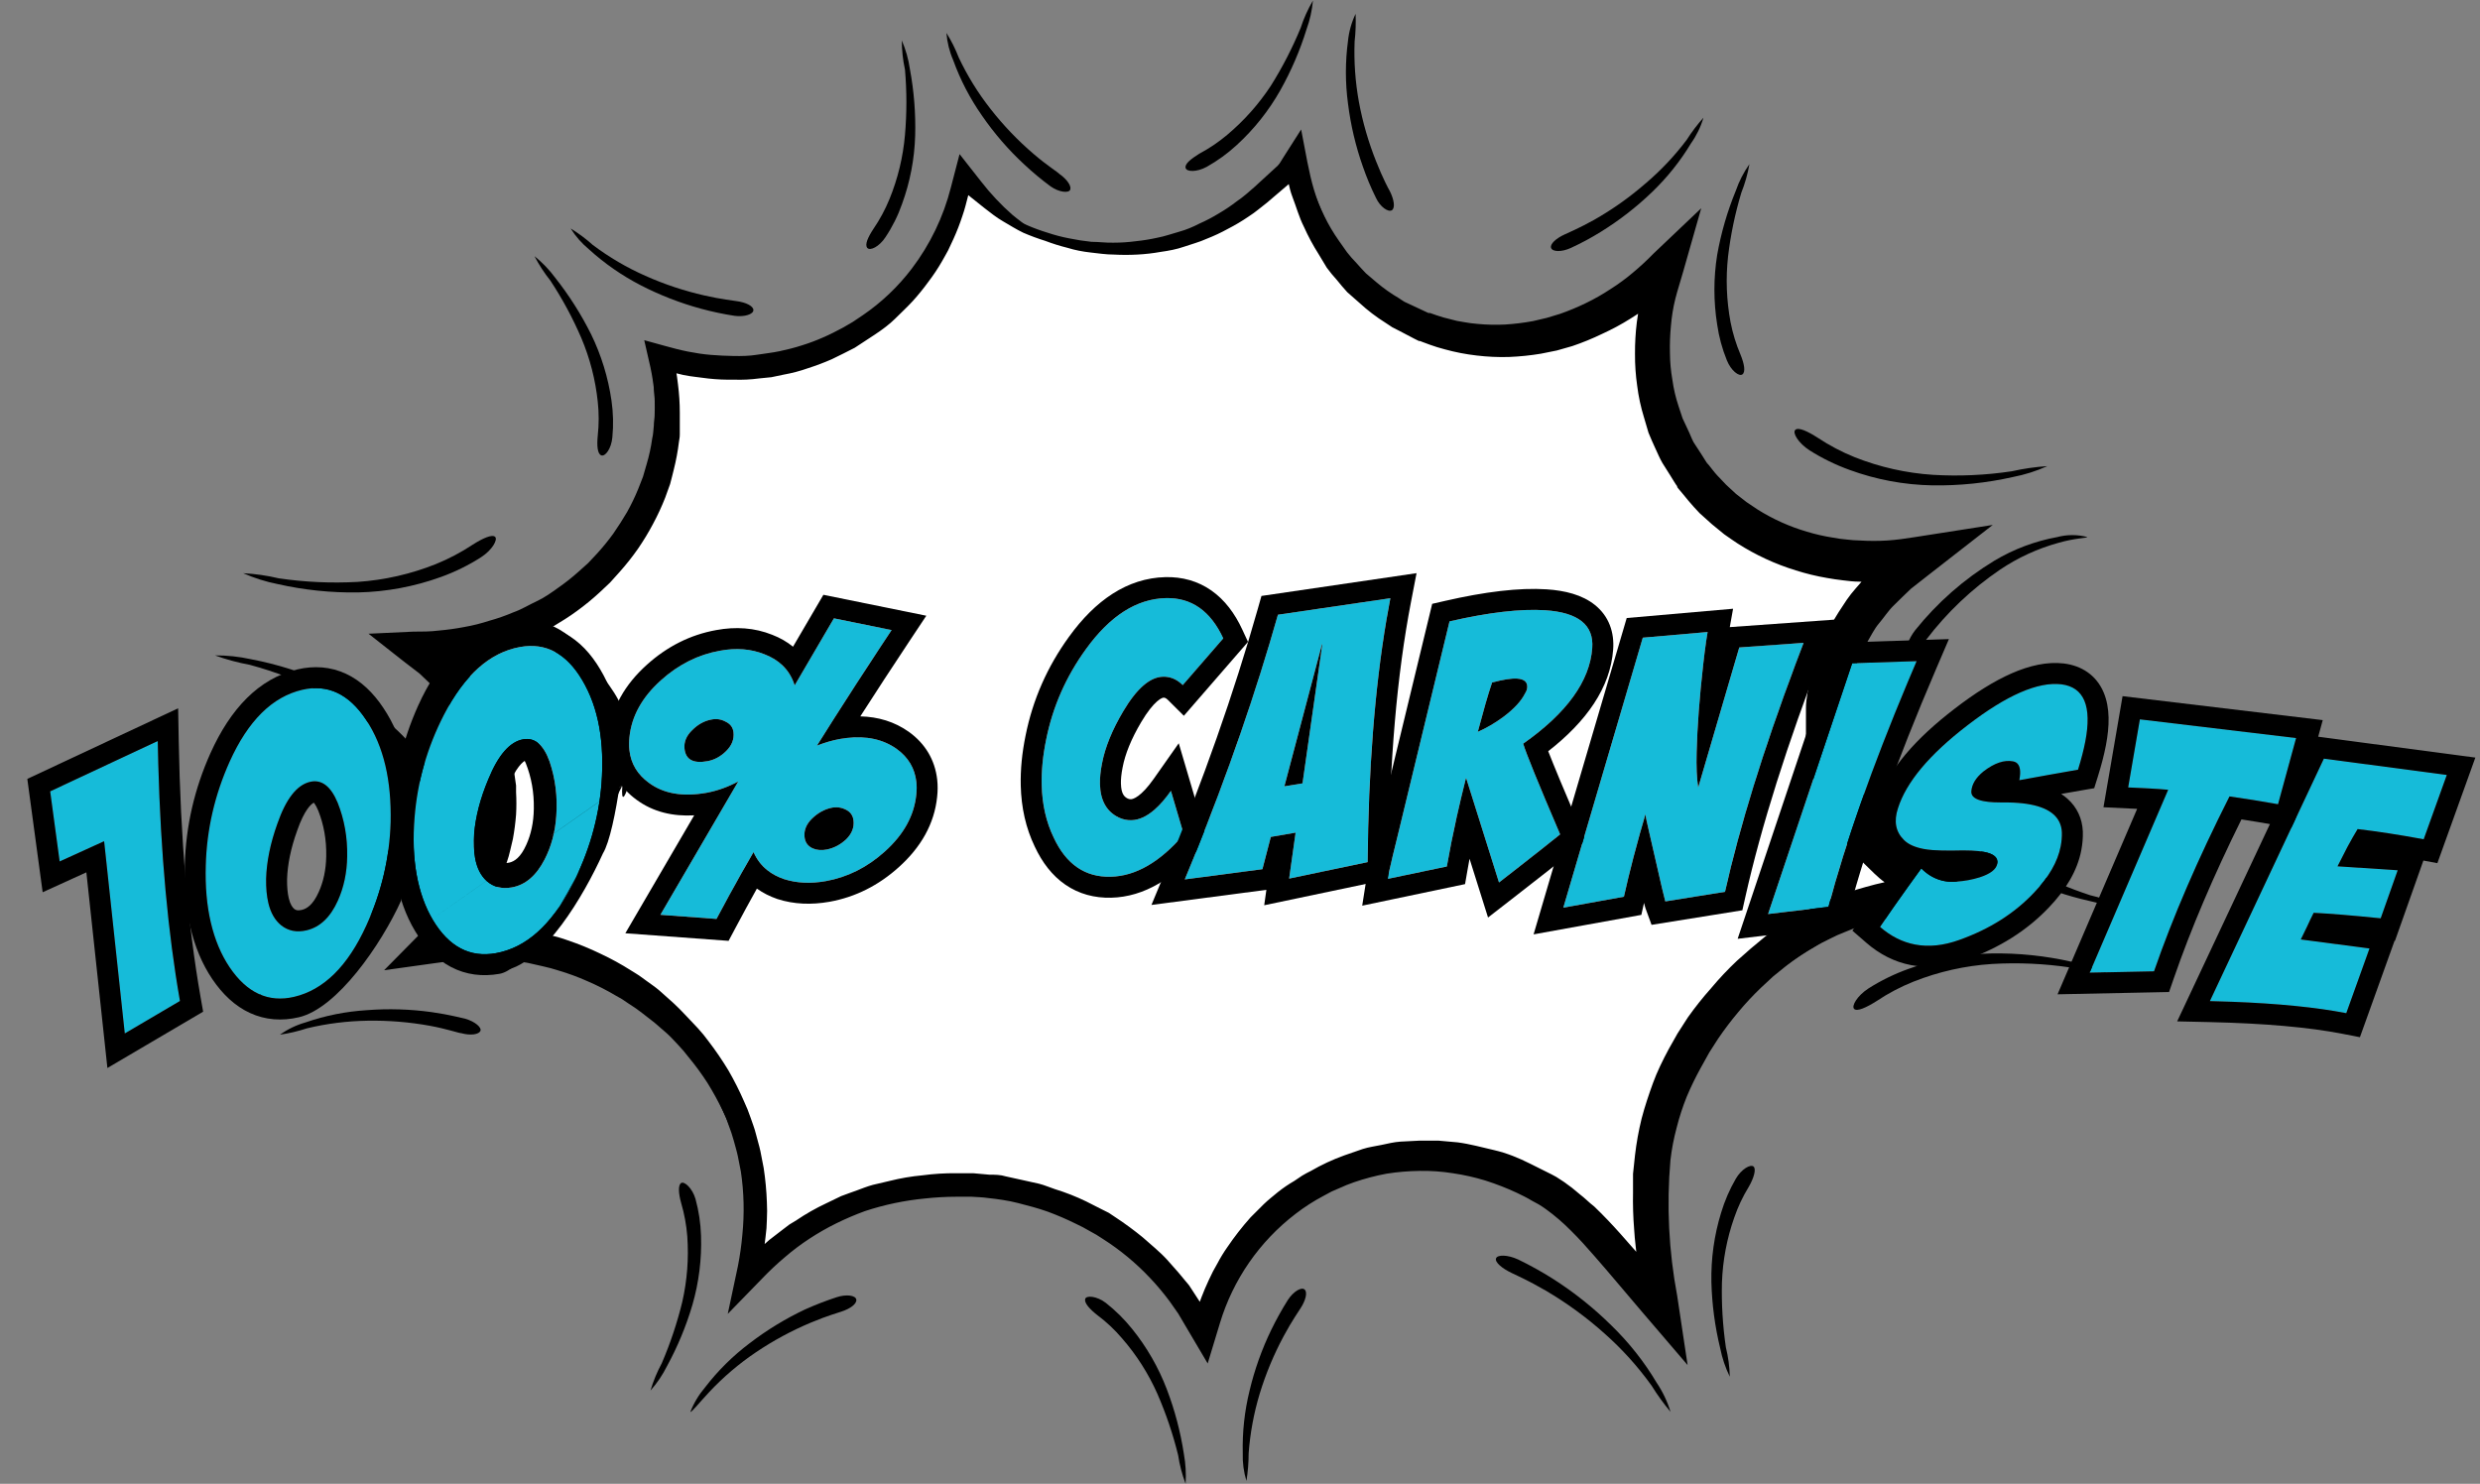 <svg width="473" height="283" viewBox="0 0 473 283" fill="none" xmlns="http://www.w3.org/2000/svg">
<rect x="0" y="0" width="473" height="283" fill="#808080" stroke="none"/>
<g clip-path="url(#clip0_114_2491)">
<path d="M322.244 90.751L320.771 88.601L319.367 86.452L318.174 84.115L317.145 81.779L316.279 79.302L315.578 76.778L315.063 74.185L314.689 71.381C314.299 67.895 314.299 64.376 314.689 60.89C314.923 59.138 315.227 57.432 315.624 55.703C316.022 53.974 316.56 52.338 317.121 50.656L318.174 51.334C316.794 52.689 315.414 54.044 313.917 55.282C312.426 56.525 310.864 57.68 309.238 58.74C307.628 59.836 305.939 60.812 304.186 61.661C302.442 62.549 300.645 63.33 298.805 63.998L295.998 64.885L293.144 65.563C291.206 65.948 289.245 66.205 287.273 66.334C285.295 66.486 283.309 66.486 281.331 66.334C280.342 66.267 279.358 66.142 278.384 65.96C277.397 65.835 276.419 65.64 275.46 65.376C271.613 64.393 267.938 62.833 264.559 60.75C262.837 59.731 261.195 58.583 259.647 57.315C258.099 56.026 256.638 54.637 255.273 53.156C253.926 51.686 252.683 50.125 251.553 48.483C250.423 46.825 249.407 45.092 248.512 43.296C247.617 41.493 246.836 39.636 246.173 37.735C245.512 35.828 244.958 33.886 244.512 31.917L249.191 32.712C248.372 34.137 247.53 35.562 246.571 36.941C245.64 38.32 244.633 39.646 243.553 40.913C242.478 42.193 241.322 43.403 240.091 44.534C237.646 46.866 234.92 48.883 231.974 50.539L229.635 51.731L227.295 52.759C225.701 53.39 224.068 53.921 222.406 54.348C220.738 54.762 219.042 55.051 217.33 55.212C216.476 55.313 215.617 55.367 214.757 55.376H212.278C211.553 55.376 210.547 55.236 209.681 55.166C208.816 55.096 207.974 54.932 207.108 54.792C205.419 54.482 203.754 54.053 202.125 53.507C200.529 52.954 198.966 52.306 197.447 51.567C195.883 50.83 194.368 49.995 192.909 49.067C191.481 48.134 190.114 47.112 188.815 46.006C187.529 44.908 186.312 43.67 185.143 42.502C183.973 41.333 182.804 39.978 181.868 38.646L187.646 37.478C185.159 47.176 179.685 55.847 171.996 62.269C170.7 63.342 169.349 64.348 167.949 65.283L165.985 66.544L163.645 67.806C162.177 68.575 160.67 69.269 159.131 69.886C157.599 70.495 156.038 71.025 154.452 71.475C152.862 71.942 151.247 72.269 149.633 72.573C148.019 72.876 146.358 73.04 144.721 73.157C143.084 73.274 141.446 73.297 139.809 73.157C138.173 73.107 136.542 72.974 134.92 72.76C133.292 72.555 131.676 72.266 130.078 71.895C128.487 71.545 126.92 71.077 125.399 70.587L128.58 67.759C129.324 71.355 129.638 75.025 129.516 78.694C129.471 80.511 129.299 82.322 129.001 84.115C128.729 85.92 128.346 87.707 127.855 89.466C125.878 96.483 122.272 102.935 117.329 108.298C112.419 113.595 106.418 117.764 99.738 120.518C93.119 123.276 85.995 124.621 78.825 124.467L79.527 122.317C84.235 125.59 88.217 129.798 91.223 134.678C92.721 137.145 93.923 139.78 94.802 142.528C95.652 145.269 96.178 148.1 96.369 150.963C96.475 152.386 96.475 153.816 96.369 155.239C96.294 156.675 96.114 158.104 95.831 159.515C95.297 162.327 94.425 165.065 93.235 167.669C90.823 172.893 87.378 177.574 83.106 181.431L82.007 179.095C90.64 177.555 99.517 178.091 107.902 180.66C112.093 181.93 116.115 183.703 119.879 185.941L121.329 186.829L122.662 187.717C123.528 188.348 124.417 188.838 125.282 189.563L127.902 191.665C128.744 192.39 129.539 193.137 130.241 194.002C131.061 194.739 131.842 195.519 132.58 196.338C133.329 197.156 134.078 197.951 134.756 198.839C136.142 200.554 137.438 202.34 138.639 204.189C139.809 206.067 140.871 208.009 141.82 210.007C142.314 210.994 142.752 212.008 143.13 213.045C143.568 214.067 143.95 215.112 144.277 216.176C144.604 217.227 144.955 218.278 145.236 219.377L145.961 222.624C146.367 224.817 146.632 227.034 146.756 229.26C146.827 230.373 146.827 231.489 146.756 232.601C146.807 233.73 146.8 234.861 146.733 235.989C146.549 238.225 146.237 240.448 145.797 242.648L141.119 240.312C142.589 238.668 144.151 237.108 145.797 235.639C147.45 234.175 149.201 232.824 151.037 231.597C152.862 230.347 154.76 229.208 156.721 228.185C158.683 227.181 160.697 226.284 162.756 225.498C166.899 223.935 171.208 222.853 175.599 222.274C177.794 221.982 180.004 221.818 182.219 221.783H183.856H185.54C186.593 221.783 187.599 221.783 188.769 221.97C190.999 222.174 193.217 222.502 195.412 222.951C197.587 223.442 199.739 224.003 201.845 224.704C203.951 225.414 206.013 226.249 208.02 227.204C209.041 227.649 210.033 228.156 210.991 228.723C211.984 229.224 212.945 229.786 213.868 230.405C215.769 231.567 217.59 232.855 219.319 234.26C221.065 235.666 222.722 237.18 224.278 238.793C225.829 240.409 227.29 242.109 228.652 243.887L230.57 246.667L232.325 249.541L225.798 250.242C228.63 240.499 234.447 231.887 242.43 225.615C244.412 224.05 246.525 222.659 248.746 221.456L250.29 220.615L252.068 219.774C253.261 219.19 254.407 218.746 255.623 218.302C258.017 217.44 260.472 216.76 262.969 216.269C265.471 215.819 268.006 215.576 270.548 215.545C273.091 215.516 275.633 215.688 278.15 216.059C280.644 216.442 283.106 217.004 285.519 217.741C287.917 218.492 290.262 219.405 292.536 220.475C293.682 221.012 294.876 221.573 295.881 222.204L297.589 223.162C298.104 223.512 298.525 223.746 299.109 224.166C301.236 225.634 303.217 227.301 305.028 229.143C306.806 230.872 308.443 232.671 310.01 234.471C313.121 238.069 316.022 241.69 318.993 245.219L312.349 248.256C310.717 239.002 310.363 229.568 311.297 220.218C311.635 217.855 312.112 215.515 312.724 213.208C313.352 210.885 314.133 208.606 315.063 206.386C316 204.17 317.062 202.009 318.244 199.913L319.952 196.993L321.964 193.955C323.335 192.03 324.81 190.181 326.385 188.418C327.944 186.623 329.607 184.922 331.367 183.324L334.057 180.987L336.888 178.838C338.776 177.472 340.736 176.208 342.759 175.053C343.791 174.46 344.853 173.922 345.941 173.441C346.996 172.896 348.082 172.413 349.192 171.992C351.386 171.052 353.646 170.271 355.953 169.655C358.261 169.074 360.605 168.645 362.97 168.37C364.14 168.37 365.309 168.16 366.526 168.09H370.081L368.912 172.763C367.391 171.922 365.894 171.034 364.467 170.053C363.035 169.074 361.66 168.013 360.35 166.875C357.709 164.622 355.353 162.056 353.333 159.234C352.332 157.811 351.418 156.328 350.596 154.795L349.473 152.458L348.514 150.122C347.926 148.493 347.464 146.821 347.134 145.122C346.803 143.402 346.592 141.661 346.502 139.911C346.502 139.094 346.502 138.299 346.502 137.435C346.502 136.57 346.502 135.659 346.666 134.794C346.864 133.087 347.168 131.393 347.578 129.724C348.457 126.448 349.77 123.305 351.485 120.378C353.202 117.459 355.259 114.753 357.613 112.317C358.783 111.125 359.953 109.98 361.309 108.906C362.666 107.831 363.953 106.803 365.309 105.845L365.894 107.247L362.853 107.667L359.765 107.878C355.661 108.089 351.546 107.752 347.531 106.873C345.535 106.438 343.567 105.884 341.637 105.214C340.654 104.863 339.718 104.466 338.759 104.092L336.046 102.807L333.402 101.172L330.876 99.443L328.537 97.527L326.315 95.447L324.233 93.111L322.338 90.774L322.244 90.751ZM322.853 90.33L324.724 92.667L326.782 94.863L328.981 96.896L331.321 98.742L333.824 100.401L336.443 101.873L339.157 103.158C340.093 103.508 341.028 103.905 341.964 104.233C343.863 104.864 345.8 105.372 347.765 105.751C349.736 106.121 351.728 106.363 353.73 106.476C355.725 106.581 357.724 106.581 359.719 106.476L362.689 106.172L365.637 105.705L368.771 105.191L366.222 107.083C364.935 108.065 363.649 109.069 362.456 110.144C361.292 111.233 360.183 112.379 359.134 113.579C356.962 115.982 355.092 118.642 353.566 121.5C352.088 124.324 350.995 127.334 350.315 130.448C350.011 131.992 349.8 133.553 349.683 135.121C349.683 135.893 349.683 136.664 349.683 137.458C349.683 138.252 349.683 139.094 349.8 139.795C349.968 141.366 350.225 142.926 350.572 144.468C350.956 145.983 351.432 147.473 351.999 148.93L352.982 151.057L354.081 153.113C354.915 154.438 355.821 155.717 356.795 156.945C358.702 159.405 360.902 161.625 363.344 163.557C364.561 164.515 365.871 165.403 367.181 166.244C368.491 167.085 369.894 167.809 371.298 168.581L379.766 172.81L370.128 173.324L366.947 173.511L363.766 173.908C361.671 174.263 359.601 174.747 357.567 175.356C355.53 176.006 353.537 176.786 351.602 177.693C350.616 178.096 349.655 178.556 348.724 179.072C347.789 179.562 346.83 180.053 345.941 180.637C344.113 181.718 342.355 182.911 340.677 184.212L338.198 186.221L335.859 188.394C334.319 189.866 332.866 191.426 331.508 193.067C330.142 194.69 328.862 196.382 327.671 198.138L326.01 200.731L324.373 203.675C323.387 205.457 322.497 207.29 321.706 209.166C320.923 211.113 320.274 213.112 319.765 215.147C319.222 217.164 318.831 219.218 318.595 221.293C317.843 229.925 318.276 238.619 319.882 247.135L321.87 260.359L313.145 250.172C310.08 246.597 307.11 242.999 304.115 239.588C302.618 237.859 301.121 236.2 299.577 234.681C298.129 233.217 296.565 231.873 294.899 230.662C294.548 230.382 293.963 230.031 293.495 229.727L292.162 229.003C291.25 228.442 290.267 227.975 289.308 227.508C287.364 226.603 285.364 225.822 283.32 225.171C281.277 224.544 279.189 224.075 277.074 223.769C274.978 223.434 272.857 223.285 270.735 223.325C268.619 223.353 266.509 223.533 264.419 223.863C262.34 224.252 260.291 224.79 258.29 225.475C257.304 225.814 256.335 226.204 255.389 226.643L253.986 227.251L252.465 228.068C250.575 229.064 248.775 230.221 247.085 231.527C240.216 236.786 235.176 244.068 232.676 252.345L230.336 260.056L226.196 253.046L224.722 250.546L223.085 248.209C221.928 246.648 220.678 245.158 219.342 243.747C216.661 240.899 213.636 238.395 210.336 236.293C209.532 235.745 208.697 235.246 207.833 234.798C206.985 234.292 206.11 233.832 205.213 233.419C203.447 232.544 201.636 231.764 199.786 231.083C197.938 230.428 196.043 229.938 194.125 229.447C192.207 228.956 190.266 228.699 188.371 228.489C187.459 228.349 186.359 228.325 185.33 228.255H183.856H182.382C180.405 228.26 178.43 228.369 176.464 228.583C172.558 228.954 168.705 229.761 164.979 230.989C163.114 231.671 161.287 232.451 159.505 233.326C157.731 234.202 156.013 235.185 154.359 236.27C152.723 237.341 151.16 238.519 149.68 239.798C148.165 241.074 146.72 242.431 145.353 243.863L138.803 250.593L140.744 241.457C141.129 239.495 141.411 237.514 141.586 235.522C141.789 233.519 141.867 231.506 141.82 229.494C141.777 227.475 141.605 225.462 141.306 223.465L140.721 220.498C140.51 219.493 140.206 218.535 139.949 217.554C139.679 216.573 139.359 215.606 138.99 214.657C138.681 213.69 138.306 212.745 137.867 211.83C137.073 209.958 136.158 208.14 135.13 206.386C134.076 204.635 132.928 202.942 131.692 201.315C131.083 200.497 130.405 199.726 129.727 198.979C129.078 198.161 128.383 197.38 127.645 196.642L125.446 194.516L123.107 192.553C122.381 191.899 121.422 191.292 120.604 190.661L119.294 189.749L118.054 188.955C111.036 184.545 103.063 181.878 94.802 181.174C92.738 181.046 90.668 181.046 88.603 181.174C86.533 181.265 84.471 181.484 82.428 181.829L78.124 182.483L81.328 179.586C85.358 176.002 88.627 171.648 90.942 166.781C92.069 164.348 92.909 161.792 93.445 159.164C93.706 157.853 93.886 156.526 93.983 155.192C94.077 153.862 94.077 152.527 93.983 151.197C93.937 149.857 93.796 148.522 93.562 147.201C93.323 145.882 93.003 144.579 92.603 143.299C91.775 140.744 90.644 138.297 89.235 136.009C86.391 131.389 82.615 127.41 78.147 124.327L75.059 122.177H78.849C85.662 122.198 92.404 120.789 98.638 118.041C104.826 115.308 110.324 111.229 114.732 106.102C119.101 101.023 122.211 94.987 123.808 88.484C124.194 86.874 124.491 85.244 124.697 83.601C124.896 81.965 124.989 80.319 124.978 78.671C124.968 75.372 124.567 72.086 123.785 68.881L122.873 64.885L126.943 66.007C128.37 66.404 129.797 66.778 131.224 67.058C132.651 67.339 134.124 67.573 135.598 67.689C137.072 67.806 138.522 67.876 139.972 67.9C141.423 67.923 142.896 67.9 144.347 67.666C145.797 67.432 147.247 67.292 148.674 66.988C150.101 66.685 151.505 66.334 152.885 65.89C154.27 65.464 155.629 64.957 156.955 64.371C158.265 63.811 159.575 63.133 160.838 62.456L162.639 61.404L164.558 60.119C168.136 57.674 171.295 54.668 173.914 51.217C177.403 46.617 179.933 41.366 181.353 35.772L183.014 29.394L187.108 34.604C188.002 35.765 188.955 36.88 189.962 37.945C190.939 38.994 191.97 39.992 193.049 40.936C194.156 41.862 195.312 42.727 196.511 43.53C197.702 44.342 198.944 45.076 200.231 45.726C201.5 46.37 202.813 46.925 204.161 47.385C205.507 47.848 206.882 48.223 208.278 48.507C209.66 48.779 211.059 48.958 212.465 49.044H213.658H214.664C215.365 49.044 216.091 49.044 216.792 49.044C218.248 48.888 219.693 48.646 221.12 48.319C222.515 48.004 223.89 47.606 225.237 47.128L227.249 46.31L229.19 45.352C230.471 44.641 231.713 43.861 232.91 43.016C234.113 42.178 235.261 41.265 236.348 40.282C237.426 39.378 238.45 38.41 239.413 37.385C240.398 36.261 241.319 35.083 242.173 33.856C243.062 32.665 243.881 31.52 244.676 30.165L248.161 24.697L249.354 30.936C249.705 32.712 250.103 34.487 250.617 36.216C251.138 37.956 251.779 39.658 252.536 41.31C253.247 42.98 254.092 44.589 255.062 46.123C256.013 47.673 257.068 49.156 258.22 50.563C259.398 51.95 260.664 53.261 262.009 54.488C263.358 55.718 264.805 56.836 266.337 57.829C267.866 58.843 269.478 59.726 271.156 60.469C272.818 61.235 274.539 61.868 276.302 62.362C277.176 62.638 278.067 62.856 278.969 63.016C279.881 63.203 280.793 63.39 281.706 63.484C283.543 63.726 285.397 63.827 287.25 63.787C289.106 63.74 290.958 63.576 292.794 63.297L295.53 62.759L298.244 62.035C300.025 61.467 301.774 60.804 303.484 60.049C305.209 59.288 306.881 58.414 308.49 57.432C310.117 56.45 311.68 55.365 313.168 54.184C314.644 53.013 316.057 51.765 317.402 50.446L319.414 48.553L318.455 51.1C317.847 52.712 317.332 54.348 316.864 55.983C316.396 57.619 316.092 59.325 315.835 61.03C315.583 62.725 315.434 64.434 315.39 66.147C315.39 67.876 315.39 69.582 315.578 71.288L315.928 73.834L316.42 76.358L317.098 78.858L317.917 81.195L318.899 83.531L320.046 85.868L321.355 88.204L322.806 90.377L322.853 90.33Z" fill="black"/>
<path d="M184.464 36.59C181.807 46.993 175.519 56.107 166.733 62.292C160.897 66.349 154.199 68.999 147.165 70.032C140.131 71.066 132.952 70.456 126.194 68.25C127.258 73.018 127.527 77.928 126.99 82.783C124.323 106.405 103.293 123.649 78.849 123.369C83.372 126.368 87.174 130.331 89.981 134.973C92.788 139.615 94.53 144.82 95.083 150.215C95.424 155.913 94.435 161.612 92.194 166.863C89.953 172.114 86.522 176.773 82.17 180.473C95.376 178.186 108.959 180.983 120.183 188.301C129.076 193.816 136.054 201.932 140.168 211.547C144.282 221.162 145.333 231.809 143.177 242.041C148.353 236.438 154.669 232.006 161.702 229.044C168.734 226.082 176.32 224.658 183.95 224.867C193.152 224.922 202.18 227.386 210.131 232.015C218.081 236.644 224.677 243.275 229.26 251.247C232.479 240.465 239.645 231.288 249.331 225.545C264.185 216.759 281.097 217.904 295.437 226.456C302.314 230.568 307.998 238.139 316.116 247.789C313.613 230.779 312.958 217.624 320.794 202.694C331.367 182.459 351.017 170.613 370.151 170.8C357.754 164.398 349.099 153.37 348.186 140.262C347.274 127.154 354.221 114.56 365.801 106.522C349.169 109.536 332.303 103.999 322.548 90.634C318.507 84.931 315.962 78.307 315.144 71.368C314.327 64.43 315.264 57.397 317.87 50.913C305.308 63.694 287.226 68.787 271.273 62.315C264.961 59.604 259.429 55.357 255.184 49.961C250.938 44.565 248.113 38.193 246.968 31.426L240.582 37.081C233.526 43.343 224.543 47.018 215.116 47.498C205.689 47.978 196.379 45.235 188.722 39.721L184.464 36.59Z" fill="white"/>
<path d="M184.675 37.221C184.324 38.553 184.02 39.885 183.552 41.193C183.066 42.688 182.496 44.155 181.844 45.586L180.838 47.735C180.488 48.436 180.067 49.09 179.692 49.791C178.906 51.164 178.031 52.483 177.072 53.74C176.14 55.023 175.141 56.255 174.078 57.432C173.002 58.6 171.739 59.768 170.71 60.797C169.68 61.825 168.37 62.806 166.897 63.787L163.014 66.334C161.61 67.082 160.113 67.783 158.663 68.507C157.189 69.154 155.682 69.724 154.148 70.213C152.626 70.755 151.061 71.169 149.47 71.451L147.13 71.942L144.791 72.175C143.187 72.393 141.567 72.471 139.949 72.409C138.34 72.444 136.73 72.374 135.13 72.199C133.539 71.965 131.902 71.848 130.335 71.521L125.656 70.376L128.37 67.876C128.786 69.656 129.098 71.458 129.305 73.273C129.54 75.087 129.657 76.913 129.656 78.741C129.656 79.652 129.656 80.564 129.656 81.498V82.853C129.656 83.554 129.539 83.788 129.493 84.279C129.277 86.058 128.949 87.822 128.51 89.559C128.276 90.47 128.066 91.405 127.808 92.316L126.873 94.91C126.195 96.638 125.414 98.323 124.533 99.957C123.668 101.592 122.709 103.158 121.703 104.63C120.622 106.178 119.451 107.66 118.194 109.069L116.346 111.125L114.334 113.018C112.977 114.268 111.548 115.439 110.054 116.523C108.58 117.621 106.989 118.579 105.375 119.56C103.761 120.541 102.147 121.359 100.416 122.037C98.739 122.8 97.012 123.448 95.246 123.976C93.493 124.558 91.704 125.026 89.89 125.378C88.083 125.77 86.255 126.059 84.416 126.243C82.568 126.429 80.72 126.406 78.872 126.5L80.767 120.822L84.299 123.532L87.55 126.593L90.498 129.981C91.34 131.219 92.252 132.318 93.048 133.696C93.843 135.075 94.568 136.336 95.176 137.692C95.784 139.047 96.393 140.472 96.837 141.944C97.282 143.416 97.726 144.841 97.937 146.36L98.264 148.697L98.428 149.818V151.103C98.51 152.519 98.51 153.939 98.428 155.356C98.309 156.923 98.106 158.483 97.82 160.029C97.445 161.477 97.188 162.996 96.673 164.421C96.159 165.847 95.691 167.295 95.013 168.627C94.334 169.959 93.703 171.361 92.907 172.623C92.112 173.884 91.317 175.146 90.404 176.338C89.492 177.529 88.533 178.674 87.55 179.796L84.392 182.927L81.656 177.389L85.024 176.969L86.708 176.758H88.392H91.784L95.153 176.969C97.384 177.057 99.609 177.26 101.82 177.576C103.972 178.137 106.194 178.581 108.299 179.352C110.425 180.069 112.503 180.92 114.522 181.899C116.547 182.844 118.509 183.921 120.393 185.123C120.908 185.45 121.259 185.637 121.89 186.058L123.177 186.992C124.042 187.646 124.884 188.16 125.773 188.932L128.393 191.268C129.212 192.016 129.984 192.81 130.732 193.605C131.481 194.399 132.253 195.24 133.072 196.081C133.824 196.896 134.527 197.754 135.177 198.651C136.523 200.413 137.772 202.246 138.92 204.142C140.029 206.063 141.029 208.044 141.914 210.077C142.385 211.081 142.799 212.111 143.154 213.161C143.505 214.213 143.926 215.241 144.183 216.316C144.44 217.39 144.791 218.442 145.025 219.54L145.657 222.788C145.985 224.947 146.188 227.124 146.265 229.307C146.323 230.412 146.323 231.519 146.265 232.625C146.249 233.727 146.163 234.827 146.008 235.919C145.774 238.106 145.399 240.276 144.885 242.415L142.031 240.919C143.621 239.447 145.095 237.858 146.709 236.503L149.259 234.54L150.546 233.559L151.926 232.718C153.704 231.515 155.573 230.453 157.516 229.54L160.417 228.138C161.423 227.741 162.429 227.414 163.435 227.04C164.441 226.666 165.446 226.269 166.476 225.989L169.657 225.241C171.731 224.719 173.843 224.359 175.973 224.166C178.089 223.882 180.224 223.749 182.359 223.769H183.973H185.61L188.722 224.05C189.774 224.05 190.804 224.05 191.856 224.377L195.038 225.078L198.195 225.779C199.225 226.036 200.207 226.479 201.213 226.807C203.25 227.434 205.236 228.215 207.155 229.143L210.009 230.592L211.459 231.316L212.792 232.204C214.572 233.377 216.289 234.64 217.938 235.989C219.529 237.414 221.213 238.746 222.617 240.288C224.02 241.83 225.471 243.513 226.804 245.172L230.313 250.569L227.974 250.826C228.678 248.543 229.538 246.31 230.547 244.144C231.04 243.046 231.594 241.977 232.208 240.943C232.764 239.883 233.389 238.86 234.079 237.882C235.426 235.894 236.903 233.997 238.5 232.204L241.05 229.657C241.915 228.816 242.875 228.092 243.787 227.321C244.757 226.555 245.781 225.86 246.851 225.241L248.348 224.236C249.05 223.793 249.424 223.652 249.986 223.349C252.036 222.161 254.189 221.16 256.419 220.358L259.927 219.143C261.097 218.769 262.267 218.629 263.483 218.372C264.699 218.115 265.822 217.834 267.085 217.741L270.735 217.554H272.559C273.167 217.554 273.752 217.554 274.36 217.554L278.01 217.881C280.349 218.185 282.688 218.839 285.027 219.376C287.367 219.914 289.706 220.872 291.834 221.947L295.109 223.582C295.694 223.886 296.092 224.049 296.817 224.47L298.291 225.428C299.333 226.148 300.333 226.929 301.285 227.765C302.338 228.559 303.109 229.4 304.045 230.101C305.8 231.783 307.437 233.512 309.004 235.265C312.162 238.793 315.18 242.274 318.197 245.849L313.332 248.046L312.349 241.293C312.139 238.957 311.788 236.62 311.671 234.424C311.483 232.092 311.413 229.753 311.46 227.414C311.46 226.222 311.46 225.078 311.46 223.886L311.835 220.358C312.107 217.997 312.529 215.656 313.098 213.348C313.706 211.012 314.501 208.675 315.273 206.549C316.045 204.423 317.121 202.226 318.291 200.053L319.952 197.109L321.917 194.049C323.301 192.098 324.792 190.226 326.385 188.441C327.91 186.617 329.543 184.885 331.274 183.254L333.917 180.917L336.724 178.581C338.662 177.177 340.677 175.882 342.759 174.702C343.765 174.071 344.841 173.534 345.917 172.996C346.971 172.429 348.057 171.922 349.169 171.478C351.373 170.543 353.64 169.763 355.952 169.141C358.257 168.485 360.601 167.978 362.97 167.622C364.186 167.622 365.309 167.342 366.596 167.249L370.222 167.108L368.514 174.118L363.836 171.478C362.362 170.473 360.958 169.375 359.508 168.323C358.058 167.272 356.865 165.987 355.531 164.702C354.198 163.417 353.192 161.968 351.999 160.613C350.806 159.258 350.011 157.575 349.005 155.94C347.999 154.304 347.414 152.622 346.666 150.963C345.917 149.304 345.543 147.458 345.075 145.706L344.631 142.972L344.443 141.617V140.916V140.589V139.981C344.443 138.322 344.443 136.734 344.443 135.005C344.443 133.275 344.911 131.126 345.309 129.28C345.707 127.434 346.291 125.729 346.946 124.046C347.601 122.364 348.397 120.682 349.286 119.093C350.175 117.504 351.157 115.962 352.21 114.42C353.262 112.878 354.549 111.569 355.648 110.261C356.748 108.952 358.175 107.714 359.485 106.522L363.695 103.204L366.643 110.214C364.645 110.562 362.631 110.803 360.607 110.938C358.582 111.055 356.551 111.055 354.525 110.938C353.496 110.938 352.49 110.798 351.484 110.681C350.479 110.564 349.473 110.424 348.467 110.237C346.447 109.893 344.454 109.409 342.502 108.789C338.582 107.587 334.844 105.857 331.391 103.648C330.525 103.064 329.683 102.503 328.841 101.896L326.502 99.98L324.162 97.877C323.437 97.129 322.759 96.358 322.057 95.541C321.355 94.723 320.771 93.928 320.116 93.204L319.882 92.9V92.737L319.671 92.456L319.297 91.872L318.548 90.657L317.075 88.321C316.583 87.48 316.139 86.428 315.694 85.47C315.25 84.512 314.806 83.507 314.408 82.526L313.542 79.582C312.94 77.63 312.509 75.628 312.256 73.601C311.964 71.581 311.823 69.543 311.835 67.502C311.823 65.48 311.94 63.458 312.186 61.451C312.42 59.441 312.934 57.479 313.308 55.516C313.683 53.553 314.501 51.684 315.11 49.768L320.537 53.203C319.063 54.605 317.566 56.007 315.975 57.268C314.375 58.531 312.704 59.701 310.969 60.773C309.242 61.858 307.445 62.825 305.589 63.67C303.737 64.566 301.83 65.347 299.881 66.007L296.934 66.848L293.916 67.456C291.889 67.794 289.842 68.004 287.788 68.086C285.733 68.145 283.676 68.051 281.635 67.806C279.597 67.573 277.579 67.182 275.6 66.638C274.603 66.383 273.619 66.079 272.653 65.727L271.203 65.189L270.852 65.049H270.665L270.407 64.932L269.752 64.605L266.852 63.086L265.565 62.432L264.255 61.568C262.489 60.461 260.829 59.194 259.296 57.782L256.957 55.726C256.255 54.978 255.623 54.184 254.968 53.39C254.286 52.647 253.646 51.867 253.05 51.053L251.53 48.53C250.451 46.833 249.497 45.061 248.676 43.226C247.764 41.427 247.249 39.487 246.524 37.618C245.799 35.749 245.565 33.739 245.073 31.824L248.372 32.922L241.658 38.646C240.489 39.534 239.459 40.469 238.126 41.31C236.867 42.171 235.554 42.952 234.196 43.646C232.875 44.374 231.508 45.014 230.102 45.562C228.722 46.193 227.225 46.567 225.822 47.058C224.418 47.548 222.898 47.829 221.401 48.039C219.924 48.304 218.431 48.475 216.933 48.553C215.437 48.635 213.937 48.635 212.441 48.553C210.944 48.553 209.447 48.319 207.973 48.156C206.5 47.992 205.026 47.712 203.599 47.268C202.155 46.909 200.733 46.464 199.342 45.936C197.928 45.495 196.538 44.981 195.178 44.394C193.845 43.763 192.581 42.945 191.318 42.221C190.055 41.497 188.862 40.539 187.716 39.651L184.675 37.221ZM184.301 36.029L188.371 38.74C189.564 39.581 190.71 40.282 192.02 41.076C193.33 41.871 194.57 42.408 195.88 42.945C197.168 43.505 198.488 43.988 199.833 44.394C201.179 44.845 202.555 45.204 203.95 45.469C205.342 45.757 206.747 45.975 208.161 46.123C209.587 46.123 210.991 46.333 212.395 46.287C213.811 46.287 215.225 46.194 216.629 46.006C218.029 45.862 219.419 45.636 220.792 45.329C222.172 45.072 223.506 44.581 224.863 44.207C226.219 43.833 227.506 43.296 228.769 42.642C230.043 42.079 231.278 41.431 232.465 40.702C233.67 40.001 234.826 39.221 235.927 38.366C237.027 37.642 238.266 36.543 239.272 35.656L245.635 29.814L247.974 27.665L248.933 30.912C249.448 32.688 249.869 34.464 250.454 36.193C251.077 37.903 251.787 39.579 252.582 41.216C253.378 42.844 254.301 44.406 255.343 45.889L256.91 48.109C257.465 48.819 258.058 49.497 258.688 50.142C259.296 50.796 259.881 51.497 260.512 52.128L262.547 53.857C263.876 54.983 265.301 55.992 266.805 56.871C267.179 57.105 267.507 57.362 267.881 57.572L269.191 58.18L271.787 59.395L272.442 59.698H272.279H272.442H272.746L274.01 60.142C274.845 60.433 275.696 60.675 276.559 60.867C277.409 61.12 278.277 61.308 279.156 61.427C280.03 61.59 280.913 61.707 281.799 61.778C283.564 61.945 285.339 61.984 287.109 61.895C288.883 61.782 290.648 61.563 292.396 61.24L294.992 60.633L297.542 59.862C299.226 59.273 300.874 58.587 302.478 57.806C304.096 57.025 305.659 56.135 307.156 55.142C308.672 54.186 310.118 53.124 311.484 51.964C312.855 50.817 314.167 49.6 315.414 48.319L324.467 39.721L320.981 51.964C320.513 53.647 319.952 55.306 319.531 56.988C319.11 58.67 318.829 60.423 318.689 62.152C318.521 63.875 318.459 65.608 318.502 67.339C318.516 69.054 318.672 70.766 318.969 72.456C319.204 74.155 319.595 75.829 320.139 77.456L320.911 79.792L321.94 81.989C322.314 82.737 322.548 83.461 322.993 84.325L324.513 86.662L325.262 87.853L325.66 88.461C325.66 88.461 325.8 88.695 325.66 88.274V88.414L325.87 88.648C326.408 89.302 326.899 90.003 327.484 90.634L329.239 92.48L331.11 94.209L333.122 95.774L335.25 97.2C338.162 99.023 341.31 100.438 344.607 101.405C346.254 101.905 347.935 102.288 349.637 102.55C350.479 102.714 351.33 102.831 352.186 102.901C353.04 103.009 353.899 103.072 354.759 103.088C356.489 103.193 358.223 103.193 359.952 103.088C361.684 102.971 363.391 102.737 365.122 102.457L380.07 100.12L368.07 109.466L364.491 112.27C363.368 113.298 362.338 114.373 361.239 115.424C360.14 116.476 359.344 117.761 358.385 118.883C357.426 120.004 356.795 121.383 356.046 122.621C355.297 123.859 354.806 125.308 354.175 126.616C353.543 127.925 353.309 129.42 352.865 130.822C352.42 132.224 352.444 133.509 352.186 134.864C351.929 136.22 352.186 138.112 352.186 139.748L352.771 143.813L353.964 148.019L355.812 152.014C356.607 153.253 357.356 154.515 358.151 155.753C358.947 156.991 360.023 158.089 361.029 159.164C362.034 160.239 363.181 161.267 364.327 162.248L367.953 164.959L371.906 167.295L383.041 173.884L370.175 174.188H367.064L363.976 174.468C361.909 174.753 359.862 175.166 357.847 175.707C355.813 176.252 353.82 176.939 351.882 177.763C350.898 178.134 349.937 178.563 349.005 179.048C348.069 179.515 347.11 179.959 346.221 180.52C344.378 181.561 342.597 182.708 340.888 183.955L338.362 185.894L336.022 187.997C334.458 189.466 332.981 191.027 331.601 192.67C330.186 194.26 328.873 195.937 327.671 197.694L325.94 200.287L324.045 203.278C323.04 205.03 322.197 207.086 321.262 208.956C320.326 210.825 319.788 212.928 319.203 214.96C318.652 217.004 318.23 219.079 317.94 221.176L317.636 224.307C317.636 225.358 317.636 226.433 317.496 227.508C317.332 229.657 317.496 231.83 317.496 234.003C317.496 236.176 317.847 238.396 318.01 240.569L318.829 247.181L319.975 256.527L313.94 249.307C310.946 245.686 308.069 242.017 305.121 238.513C303.647 236.76 302.15 235.078 300.583 233.489C299.788 232.741 299.016 231.854 298.244 231.153C297.45 230.417 296.606 229.738 295.718 229.12L294.267 228.115C294.01 227.951 293.355 227.624 292.91 227.391L289.986 225.779C288.021 224.727 285.869 224.096 283.811 223.208C281.752 222.32 279.6 222.274 277.261 221.97L273.963 221.573C273.401 221.573 272.863 221.433 272.302 221.409H270.711H267.366C266.259 221.514 265.158 221.678 264.068 221.9C262.966 222.042 261.873 222.244 260.793 222.507L257.658 223.489C255.482 224.197 253.376 225.105 251.366 226.199C250.898 226.433 250.196 226.737 249.916 226.923L248.512 227.811C247.539 228.382 246.609 229.022 245.728 229.727C244.863 230.428 243.927 231.082 243.085 231.83L240.746 234.167C239.187 235.793 237.764 237.544 236.489 239.4C235.817 240.312 235.215 241.273 234.687 242.274C234.097 243.238 233.566 244.237 233.097 245.265C232.09 247.318 231.215 249.433 230.477 251.597L229.588 254.144L228.114 251.807L224.839 246.667C223.576 245.055 222.219 243.536 220.909 241.994C219.599 240.452 217.938 239.26 216.441 237.858C214.944 236.456 213.12 235.522 211.482 234.26L210.219 233.396L208.839 232.695L206.125 231.316C204.307 230.364 202.404 229.582 200.441 228.98C199.459 228.652 198.523 228.232 197.517 227.998L194.546 227.367L191.576 226.643C190.57 226.643 189.494 226.643 188.371 226.409L185.236 226.152L183.763 226.036H182.219C180.168 226.036 178.121 226.177 176.09 226.456C174.06 226.686 172.05 227.069 170.078 227.601L167.318 228.466C166.335 228.746 165.4 229.167 164.441 229.517C163.481 229.867 162.546 230.218 161.587 230.615L158.873 232.017C157.051 232.921 155.3 233.959 153.633 235.125L152.347 235.966L151.177 236.924L148.838 238.863C147.294 240.195 145.961 241.737 144.534 243.162L140.744 246.877L141.657 241.667C142.052 239.659 142.333 237.631 142.499 235.592C142.499 234.564 142.499 233.536 142.499 232.531C142.557 231.512 142.557 230.49 142.499 229.47C142.366 227.433 142.116 225.404 141.75 223.395L141.072 220.428C140.814 219.447 140.487 218.489 140.183 217.507C139.52 215.576 138.739 213.688 137.844 211.853C136.966 210.026 135.99 208.247 134.92 206.526C133.82 204.818 132.617 203.18 131.317 201.619C130.7 200.802 130.037 200.022 129.329 199.282C128.627 198.558 127.972 197.787 127.2 197.109L124.861 195.077L122.522 193.254C121.699 192.606 120.84 192.006 119.949 191.455L118.639 190.567L117.399 189.866C115.667 188.839 113.869 187.926 112.019 187.132C110.225 186.334 108.381 185.655 106.498 185.1C104.603 184.469 102.615 184.118 100.673 183.651C98.701 183.301 96.709 183.067 94.708 182.95H91.714L88.72 183.09H87.223L85.749 183.324L82.802 183.721L73.258 185.053L80.041 178.184L82.755 175.426C83.597 174.468 84.369 173.44 85.094 172.459C85.819 171.478 86.498 170.333 87.223 169.281C87.948 168.23 88.392 166.945 88.977 165.917C89.562 164.889 89.866 163.58 90.334 162.412C90.802 161.244 90.942 160.075 91.27 158.767C91.597 157.459 91.574 156.43 91.761 155.215C91.833 154.563 91.833 153.905 91.761 153.253V150.262C91.761 150.262 91.761 150.659 91.761 150.472L91.621 149.538L91.363 147.692C91.144 146.461 90.855 145.245 90.498 144.047C90.147 142.832 89.585 141.71 89.165 140.519C88.743 139.327 87.995 138.182 87.41 137.177C86.825 136.173 85.983 135.098 85.281 134.047L82.802 131.126L80.041 128.486L77.001 126.149L70.287 120.869L78.825 120.471C80.463 120.471 82.1 120.471 83.737 120.261C85.362 120.117 86.978 119.891 88.58 119.583C90.165 119.306 91.728 118.915 93.258 118.415C94.852 117.974 96.415 117.428 97.937 116.78C99.48 116.242 100.884 115.354 102.358 114.677C103.831 113.999 105.188 113.018 106.521 112.06C107.862 111.127 109.143 110.113 110.358 109.022L112.182 107.387L113.867 105.588C114.966 104.385 115.997 103.121 116.954 101.803C117.89 100.447 118.779 99.069 119.598 97.667C120.396 96.239 121.107 94.765 121.726 93.251L122.639 90.914L123.317 88.578C123.803 86.957 124.162 85.301 124.393 83.624C124.485 83.248 124.547 82.865 124.58 82.479L124.697 81.241C124.697 80.423 124.884 79.606 124.861 78.905C124.919 77.26 124.873 75.613 124.721 73.975C124.721 72.316 124.276 70.68 124.042 69.044L123.598 65.423L126.826 66.311L131.107 67.502C132.557 67.853 134.031 67.993 135.504 68.273C136.977 68.477 138.462 68.586 139.949 68.6C141.428 68.728 142.915 68.728 144.393 68.6L146.733 68.46L148.932 68.063C150.404 67.831 151.858 67.495 153.282 67.058C154.721 66.687 156.135 66.227 157.516 65.68C158.873 65.096 160.23 64.558 161.61 63.927L165.61 61.591C166.803 60.867 167.949 59.839 169.259 58.997C170.569 58.156 171.599 57.035 172.628 55.96C173.702 54.895 174.717 53.771 175.669 52.595C176.638 51.427 177.537 50.202 178.359 48.927L179.599 47.011L180.698 45.002C181.421 43.66 182.069 42.279 182.64 40.866C183.248 39.464 183.669 37.945 184.184 36.497L184.301 36.029Z" fill="black"/>
<path d="M140.089 60.236C137.937 59.905 135.805 59.452 133.703 58.881C129.711 57.797 125.845 56.293 122.171 54.395C118.614 52.554 115.312 50.261 112.346 47.572C110.972 46.434 109.788 45.086 108.837 43.576C110.343 44.495 111.761 45.551 113.071 46.731C116.168 49.057 119.519 51.025 123.06 52.595C126.692 54.219 130.477 55.479 134.358 56.357C137.633 57.105 140.019 57.339 140.464 57.432C142.288 57.666 143.715 58.39 143.692 59.161C143.668 59.932 142.031 60.493 140.089 60.236Z" fill="black"/>
<path d="M298.454 44.698C298.876 44.487 301.098 43.576 304.022 41.941C307.494 39.972 310.762 37.663 313.776 35.048C316.725 32.557 319.385 29.743 321.706 26.66C322.648 25.172 323.712 23.765 324.888 22.454C324.383 24.185 323.592 25.82 322.548 27.291C320.486 30.722 317.976 33.864 315.086 36.637C312.113 39.499 308.843 42.036 305.332 44.207C303.489 45.356 301.575 46.386 299.601 47.291C297.823 48.109 296.092 48.039 295.835 47.291C295.577 46.544 296.794 45.446 298.454 44.698Z" fill="black"/>
<path d="M114.007 83.087C114.246 80.936 114.246 78.766 114.007 76.615C113.568 72.433 112.512 68.338 110.872 64.465C109.232 60.654 107.26 56.995 104.978 53.53C103.817 52.073 102.798 50.508 101.937 48.857C103.427 50.051 104.755 51.434 105.89 52.969C108.529 56.309 110.818 59.911 112.72 63.717C114.674 67.718 115.992 71.999 116.627 76.405C116.965 78.726 117.02 81.08 116.791 83.414C116.604 85.564 115.434 87.129 114.685 86.849C113.937 86.569 113.82 84.98 114.007 83.087Z" fill="black"/>
<path d="M200.394 35.562C198.646 34.275 196.974 32.886 195.388 31.403C192.353 28.596 189.638 25.462 187.295 22.057C185.002 18.787 183.154 15.228 181.798 11.473C181.083 9.827 180.648 8.074 180.511 6.285C181.438 7.765 182.221 9.33 182.85 10.959C184.5 14.456 186.54 17.756 188.932 20.795C191.376 23.92 194.126 26.793 197.143 29.37C199.693 31.567 201.821 32.875 202.055 33.179C203.552 34.23 204.394 35.515 204.114 36.193C203.833 36.87 201.985 36.684 200.394 35.562Z" fill="black"/>
<path d="M166.593 43.647C167.813 41.859 168.84 39.948 169.657 37.945C171.251 34.036 172.245 29.908 172.604 25.702C172.961 21.574 172.961 17.423 172.604 13.295C172.205 11.46 172.001 9.588 171.996 7.711C172.752 9.457 173.271 11.295 173.54 13.178C174.324 17.368 174.662 21.628 174.546 25.889C174.414 30.333 173.569 34.727 172.043 38.903C171.262 41.139 170.201 43.266 168.885 45.235C167.715 47.034 165.961 47.899 165.423 47.291C164.885 46.684 165.54 45.235 166.593 43.647Z" fill="black"/>
<path d="M262.43 37.735C261.468 35.797 260.632 33.799 259.928 31.753C258.555 27.863 257.606 23.837 257.097 19.744C256.564 15.782 256.564 11.766 257.097 7.804C257.28 6.012 257.771 4.266 258.547 2.64C258.62 4.403 258.557 6.168 258.36 7.921C258.214 11.779 258.488 15.641 259.179 19.44C259.901 23.332 261.006 27.143 262.477 30.819C263.717 33.95 264.816 36.029 265.074 36.45C265.892 38.086 266.126 39.651 265.471 40.095C264.816 40.539 263.226 39.487 262.43 37.735Z" fill="black"/>
<path d="M228.722 29.323C230.631 28.309 232.427 27.095 234.079 25.702C237.287 23.005 240.084 19.857 242.383 16.356C244.587 12.847 246.488 9.157 248.068 5.327C248.655 3.51 249.439 1.763 250.407 0.117C250.242 1.985 249.833 3.823 249.191 5.584C247.934 9.646 246.248 13.562 244.161 17.267C241.965 21.146 239.17 24.655 235.88 27.665C234.139 29.269 232.215 30.665 230.149 31.824C228.255 32.852 226.313 32.805 226.126 32.034C225.939 31.263 227.061 30.375 228.722 29.323Z" fill="black"/>
<path d="M329.355 68.717C328.463 66.527 327.842 64.236 327.508 61.895C326.807 57.498 326.807 53.019 327.508 48.623C328.251 44.427 329.443 40.322 331.063 36.38C331.686 34.576 332.56 32.869 333.66 31.31C333.332 33.172 332.815 34.996 332.116 36.754C330.923 40.715 330.078 44.773 329.589 48.88C329.126 53.063 329.284 57.291 330.057 61.427C330.47 63.552 331.105 65.627 331.952 67.619C332.677 69.372 332.958 70.937 332.326 71.404C331.695 71.872 330.151 70.703 329.355 68.717Z" fill="black"/>
<path d="M91.738 106.289C89.337 107.825 86.771 109.086 84.088 110.05C79.029 111.883 73.703 112.877 68.322 112.994C63.162 113.075 58.011 112.542 52.977 111.406C50.708 110.958 48.496 110.26 46.38 109.326C48.674 109.447 50.953 109.775 53.187 110.307C58.166 111.035 63.205 111.262 68.229 110.985C73.334 110.637 78.354 109.493 83.106 107.597C85.562 106.603 87.913 105.366 90.124 103.905C92.089 102.644 93.866 101.873 94.428 102.387C94.989 102.901 93.89 104.91 91.738 106.289Z" fill="black"/>
<path d="M346.713 83.507C348.921 84.971 351.273 86.208 353.73 87.199C358.499 89.092 363.534 90.228 368.654 90.564C373.678 90.863 378.719 90.636 383.696 89.886C385.928 89.385 388.196 89.057 390.479 88.905C388.376 89.85 386.17 90.548 383.906 90.984C378.864 92.121 373.705 92.654 368.538 92.573C363.155 92.475 357.826 91.48 352.771 89.629C350.094 88.663 347.529 87.409 345.122 85.891C342.97 84.489 341.824 82.549 342.408 81.989C342.993 81.428 344.748 82.246 346.713 83.507Z" fill="black"/>
<path d="M87.995 197.063C87.55 197.063 85.258 196.245 81.936 195.637C78.024 194.932 74.052 194.611 70.076 194.68C66.199 194.74 62.339 195.226 58.568 196.128C56.883 196.682 55.153 197.089 53.398 197.343C54.874 196.293 56.52 195.502 58.263 195.007C62.038 193.701 65.973 192.914 69.96 192.67C74.086 192.347 78.235 192.472 82.334 193.044C85.819 193.535 88.252 194.212 88.743 194.306C90.615 194.843 91.925 195.988 91.621 196.642C91.317 197.296 89.773 197.553 87.995 197.063Z" fill="black"/>
<path d="M289.589 240.242C291.856 241.338 294.058 242.563 296.185 243.91C300.22 246.479 303.968 249.471 307.367 252.836C310.694 256.065 313.58 259.718 315.952 263.7C317.111 265.42 318.01 267.302 318.618 269.285C317.3 267.714 316.096 266.051 315.016 264.308C312.393 260.645 309.364 257.291 305.987 254.308C302.54 251.225 298.794 248.494 294.805 246.153C291.437 244.19 288.864 243.069 288.396 242.835C286.454 241.924 285.074 240.732 285.331 240.008C285.589 239.284 287.554 239.284 289.589 240.242Z" fill="black"/>
<path d="M76.58 163.907C75.841 166.164 74.844 168.328 73.609 170.356C71.28 174.152 68.376 177.565 65 180.473C61.749 183.232 58.212 185.637 54.45 187.646C52.815 188.652 51.053 189.438 49.211 189.983C50.648 188.748 52.217 187.675 53.889 186.782C57.348 184.46 60.603 181.849 63.62 178.978C66.7 176.076 69.325 172.728 71.41 169.048C72.404 167.144 73.188 165.139 73.749 163.066C74.334 161.267 75.129 159.889 75.901 159.912C76.673 159.935 77.234 161.875 76.58 163.907Z" fill="black"/>
<path d="M160.44 250.172C160.019 250.336 157.704 250.966 154.616 252.275C150.953 253.813 147.451 255.707 144.16 257.929C140.942 260.102 137.976 262.625 135.317 265.453C133.142 267.789 131.879 269.425 131.668 269.285C132.34 267.583 133.288 266.004 134.475 264.612C136.913 261.439 139.77 258.609 142.967 256.2C146.251 253.681 149.796 251.519 153.54 249.751C155.509 248.867 157.523 248.087 159.575 247.415C161.446 246.807 163.177 247.064 163.318 247.859C163.458 248.653 162.195 249.611 160.44 250.172Z" fill="black"/>
<path d="M132.651 228.676C133.278 230.963 133.631 233.316 133.703 235.686C133.854 240.137 133.301 244.584 132.066 248.864C130.872 252.918 129.248 256.835 127.224 260.546C126.382 262.236 125.32 263.807 124.066 265.219C124.599 263.412 125.321 261.666 126.218 260.009C127.843 256.23 129.15 252.322 130.124 248.326C131.06 244.222 131.383 240.001 131.083 235.802C130.915 233.649 130.523 231.519 129.914 229.447C129.399 227.601 129.306 226.036 129.914 225.638C130.522 225.241 132.066 226.643 132.651 228.676Z" fill="black"/>
<path d="M248.021 249.564C247.787 249.962 246.407 251.901 244.816 254.868C242.94 258.363 241.412 262.033 240.255 265.827C239.139 269.524 238.433 273.331 238.149 277.182C238.147 278.951 238.007 280.716 237.728 282.463C237.205 280.745 236.967 278.953 237.027 277.159C236.93 273.163 237.363 269.172 238.313 265.289C239.27 261.255 240.667 257.338 242.477 253.607C243.427 251.659 244.481 249.764 245.635 247.929C246.711 246.293 248.208 245.429 248.816 245.943C249.424 246.457 249.027 248.046 248.021 249.564Z" fill="black"/>
<path d="M210.898 248.49C212.76 249.95 214.447 251.62 215.927 253.466C218.726 256.934 220.96 260.822 222.547 264.985C224.066 268.971 225.156 273.106 225.798 277.322C226.136 279.195 226.246 281.101 226.126 283C225.456 281.234 224.978 279.401 224.699 277.533C223.713 273.534 222.391 269.626 220.746 265.85C219.04 261.994 216.761 258.418 213.985 255.242C212.597 253.606 211.027 252.133 209.307 250.849C207.81 249.681 206.78 248.513 206.968 247.765C207.155 247.018 209.19 247.181 210.898 248.49Z" fill="black"/>
<path d="M333.519 226.386C332.386 228.234 331.461 230.2 330.759 232.251C329.361 236.222 328.572 240.381 328.42 244.588C328.317 248.729 328.568 252.872 329.168 256.971C329.624 258.807 329.875 260.688 329.917 262.579C329.079 260.865 328.466 259.051 328.092 257.182C327.084 253.048 326.519 248.818 326.408 244.564C326.313 240.078 326.937 235.605 328.256 231.316C328.935 229.049 329.877 226.869 331.063 224.821C332.139 222.975 333.847 222.017 334.432 222.484C335.016 222.951 334.478 224.751 333.519 226.386Z" fill="black"/>
<path d="M373.169 153.299C374.315 155.142 375.665 156.851 377.193 158.393C380.143 161.371 383.517 163.898 387.204 165.893C390.881 167.834 394.715 169.46 398.667 170.753C400.512 171.168 402.308 171.779 404.023 172.576C402.111 172.57 400.207 172.311 398.362 171.805C394.204 170.866 390.158 169.488 386.292 167.692C382.252 165.799 378.534 163.284 375.274 160.239C373.498 158.63 371.927 156.81 370.596 154.818C369.403 153.019 369.309 151.08 370.081 150.823C370.853 150.566 372.023 151.711 373.169 153.299Z" fill="black"/>
<path d="M365.263 120.214C369.482 114.94 374.597 110.448 380.374 106.943C384.071 104.733 388.136 103.206 392.374 102.433C394.252 101.935 396.227 101.935 398.105 102.433C398.105 102.62 395.766 102.62 392.608 103.532C388.627 104.629 384.85 106.365 381.427 108.672C376.06 112.326 371.32 116.824 367.391 121.99C366.175 123.556 364.678 124.327 364.023 124C363.368 123.672 363.999 121.85 365.263 120.214Z" fill="black"/>
<path d="M78.942 147.388C77.505 145.167 75.844 143.1 73.983 141.22C70.379 137.583 66.227 134.532 61.679 132.177C57.195 129.914 52.493 128.113 47.643 126.803C45.383 126.389 43.16 125.787 41 125.004C43.304 124.99 45.603 125.233 47.854 125.729C52.928 126.692 57.868 128.261 62.568 130.402C67.454 132.654 71.941 135.684 75.854 139.374C77.917 141.333 79.76 143.511 81.352 145.869C82.778 147.996 83.036 150.262 82.287 150.542C81.539 150.823 80.252 149.351 78.942 147.388Z" fill="black"/>
<path d="M356.35 188.535C358.752 187.006 361.317 185.752 363.999 184.796C369.054 182.945 374.383 181.95 379.766 181.852C384.934 181.76 390.095 182.293 395.134 183.441C397.399 183.877 399.604 184.575 401.708 185.52C399.424 185.37 397.156 185.042 394.924 184.539C389.947 183.79 384.906 183.563 379.883 183.861C374.762 184.198 369.727 185.333 364.958 187.226C362.496 188.207 360.144 189.445 357.941 190.918C355.952 192.179 354.198 192.974 353.637 192.437C353.075 191.899 354.198 189.936 356.35 188.535Z" fill="black"/>
</g>
<path d="M30.088 141.33C30.431 160.28 31.843 176.809 34.323 190.917L23.799 197.109L19.858 160.446L11.378 164.306L9.568 150.934L30.088 141.33Z" fill="#16BBD9"/>
<path fill-rule="evenodd" clip-rule="evenodd" d="M33.976 135.094L34.088 141.258C34.428 160.062 35.828 176.375 38.263 190.224L38.743 192.957L20.484 203.7L16.473 166.382L8.136 170.177L5.21 148.558L33.976 135.094ZM19.858 160.446L23.799 197.109L34.323 190.917C32.035 177.905 30.657 162.833 30.188 145.7C30.148 144.258 30.115 142.802 30.088 141.33L9.568 150.934L11.378 164.306L19.858 160.446Z" fill="black"/>
<path d="M57.634 131.567C62.473 130.436 66.526 132.329 69.793 137.246C71.493 139.785 72.733 142.72 73.512 146.053C74.259 149.248 74.59 152.829 74.507 156.796C74.311 163.581 72.766 170.152 69.871 176.509C66.341 184.266 61.746 188.806 56.086 190.128C51.202 191.27 47.103 189.388 43.791 184.482C42.168 182.069 40.972 179.219 40.204 175.933C39.447 172.692 39.127 169.06 39.246 165.037C39.431 158.206 40.947 151.618 43.797 145.272C47.316 137.469 51.929 132.901 57.634 131.567ZM59.138 149.123C56.628 149.71 54.552 152.361 52.91 157.078C51.568 160.809 50.849 164.323 50.753 167.619C50.726 169.358 50.867 170.889 51.177 172.213C51.614 174.085 52.428 175.507 53.618 176.48C54.977 177.559 56.593 177.879 58.464 177.442C61.02 176.844 63.011 174.959 64.435 171.786C65.577 169.257 66.172 166.446 66.219 163.354C66.286 159.728 65.679 156.307 64.398 153.093C63.083 149.934 61.329 148.611 59.138 149.123Z" fill="#16BBD9"/>
<path fill-rule="evenodd" clip-rule="evenodd" d="M66.219 163.354C66.286 159.728 65.679 156.307 64.398 153.093C63.083 149.934 61.329 148.611 59.138 149.123C56.628 149.71 54.552 152.361 52.91 157.078C51.568 160.809 50.849 164.323 50.753 167.619C50.726 169.358 50.867 170.889 51.177 172.213C51.614 174.085 52.428 175.507 53.618 176.48C54.977 177.559 56.593 177.879 58.464 177.442C61.02 176.844 63.011 174.959 64.435 171.786C65.577 169.257 66.172 166.446 66.219 163.354ZM56.128 173.366C56.414 173.586 56.748 173.735 57.554 173.547C58.523 173.32 59.692 172.583 60.786 170.148L60.789 170.14C61.682 168.163 62.179 165.9 62.22 163.292L62.22 163.28C62.277 160.171 61.761 157.292 60.694 154.603C60.45 154.02 60.221 153.608 60.029 153.328C59.962 153.23 59.904 153.154 59.854 153.095C59.328 153.368 58.058 154.455 56.688 158.393L56.681 158.412L56.674 158.431C55.451 161.832 54.837 164.917 54.752 167.708C54.731 169.193 54.855 170.377 55.072 171.303C55.353 172.508 55.78 173.073 56.128 173.366ZM40.476 186.72L40.472 186.714C38.538 183.84 37.17 180.527 36.309 176.843C35.459 173.206 35.121 169.222 35.248 164.924C35.447 157.557 37.087 150.451 40.147 143.633L40.15 143.627C43.936 135.235 49.322 129.402 56.724 127.672C59.914 126.927 63.066 127.146 65.996 128.515C68.866 129.855 71.207 132.149 73.12 135.026C75.117 138.009 76.532 141.399 77.407 145.142C78.244 148.723 76.589 167.552 76.5 171.786M69.793 137.246C66.526 132.329 62.473 130.436 57.634 131.567C51.929 132.901 47.316 137.469 43.797 145.272C40.947 151.618 39.431 158.206 39.246 165.037C39.127 169.06 39.447 172.692 40.204 175.933C40.972 179.219 42.168 182.069 43.791 184.482C47.103 189.388 51.202 191.27 56.086 190.128C61.746 188.806 66.341 184.266 69.871 176.509C72.766 170.152 74.311 163.581 74.507 156.796C74.59 152.829 74.259 149.248 73.512 146.053C72.733 142.72 71.493 139.785 69.793 137.246ZM76.5 171.786C72.705 180.124 64.349 192.305 56.996 194.023C53.792 194.772 50.627 194.561 47.68 193.208C44.787 191.879 42.417 189.595 40.476 186.72" fill="black"/>
<path fill-rule="evenodd" clip-rule="evenodd" d="M105.812 154.33C105.879 150.704 105.272 147.284 103.992 144.069C102.676 140.911 100.922 139.588 98.731 140.1C96.221 140.687 94.145 143.338 92.503 148.054C91.161 151.786 90.442 155.299 90.346 158.595C90.319 160.334 90.46 161.866 90.77 163.19C91.207 165.061 92.021 166.484 93.211 167.457C94.57 168.535 96.186 168.856 98.057 168.418C100.613 167.821 102.604 165.936 104.028 162.762C105.17 160.233 105.765 157.422 105.812 154.33ZM95.721 164.342C96.007 164.563 96.341 164.712 97.147 164.523C98.116 164.297 99.285 163.56 100.379 161.124L100.382 161.117C101.275 159.14 101.773 156.877 101.813 154.269L101.813 154.256C101.87 151.148 101.354 148.268 100.288 145.58C100.043 144.996 99.814 144.585 99.622 144.305C99.555 144.207 99.497 144.131 99.447 144.072C98.921 144.345 97.651 145.432 96.281 149.369L96.274 149.389L96.267 149.408C95.044 152.809 94.43 155.893 94.345 158.684C94.324 160.17 94.448 161.354 94.665 162.279C94.946 163.485 95.373 164.049 95.721 164.342ZM80.069 177.697L80.065 177.691C78.132 174.817 76.763 171.504 75.902 167.82C75.052 164.182 74.714 160.198 74.841 155.901C75.04 148.534 76.68 141.428 79.74 134.61L79.743 134.603C83.529 126.212 88.915 120.379 96.317 118.649C99.507 117.903 102.659 118.123 105.589 119.491C108.459 120.832 110.801 123.126 112.713 126.002C114.71 128.985 118.125 132.505 119 136.248C119.837 139.829 117.5 158.684 115 162.762M109.386 128.223C106.119 123.306 102.066 121.413 97.228 122.544C91.522 123.877 86.909 128.445 83.39 136.248C80.54 142.594 79.023 149.183 78.839 156.014C78.72 160.037 79.04 163.669 79.797 166.91C80.565 170.196 81.761 173.046 83.384 175.458C86.697 180.364 90.795 182.246 95.679 181.105C101.339 179.782 105.934 175.242 109.464 167.485C112.359 161.128 113.904 154.557 114.1 147.772C114.183 143.805 113.852 140.224 113.105 137.029C112.326 133.697 111.086 130.762 109.386 128.223ZM115 162.762C111.205 171.1 103.942 183.281 96.589 185C93.385 185.749 90.22 185.538 87.273 184.184C84.38 182.856 82.01 180.572 80.069 177.697" fill="black"/>
<path d="M99.199 123.4C104.09 122.525 108.038 124.629 111.042 129.711C112.606 132.336 113.69 135.332 114.292 138.701C114.87 141.931 115.013 145.524 114.72 149.481C114.168 156.247 112.28 162.727 109.055 168.923C105.121 176.484 100.293 180.776 94.572 181.799C89.634 182.682 85.641 180.587 82.591 175.513C81.097 173.018 80.053 170.11 79.459 166.788C78.873 163.511 78.745 159.868 79.075 155.856C79.619 149.045 81.48 142.545 84.659 136.358C88.584 128.751 93.431 124.432 99.199 123.4ZM99.777 141.011C97.239 141.465 95.026 144.003 93.139 148.627C91.602 152.282 90.699 155.753 90.43 159.04C90.312 160.775 90.372 162.312 90.612 163.65C90.95 165.542 91.688 167.005 92.825 168.04C94.126 169.188 95.722 169.593 97.614 169.255C100.198 168.793 102.285 167.015 103.874 163.921C105.148 161.455 105.889 158.68 106.099 155.594C106.357 151.977 105.931 148.529 104.821 145.252C103.673 142.028 101.992 140.615 99.777 141.011Z" fill="#16BBD9"/>
<path fill-rule="evenodd" clip-rule="evenodd" d="M106.099 155.594C106.357 151.977 105.931 148.529 104.821 145.252C103.673 142.028 101.992 140.615 99.777 141.011C97.239 141.465 95.026 144.003 93.139 148.627C91.602 152.282 90.699 155.753 90.43 159.04C90.312 160.775 90.372 162.312 90.612 163.65C90.95 165.542 91.688 167.005 92.825 168.04C94.126 169.188 95.722 169.593 97.614 169.255C100.198 168.793 102.285 167.015 103.874 163.921C105.148 161.455 105.889 158.68 106.099 155.594ZM95.496 165.062C95.769 165.297 96.095 165.463 96.91 165.317C97.889 165.142 99.096 164.468 100.316 162.093L100.32 162.086C101.315 160.158 101.931 157.925 102.109 155.323L102.109 155.31C102.331 152.209 101.966 149.306 101.043 146.565C100.829 145.97 100.622 145.546 100.446 145.257C100.384 145.156 100.329 145.076 100.283 145.015C99.743 145.26 98.418 146.279 96.842 150.138L96.835 150.158L96.826 150.177C95.426 153.508 94.65 156.556 94.419 159.339C94.32 160.821 94.382 162.01 94.549 162.946C94.767 164.164 95.164 164.75 95.496 165.062ZM118.708 149.791L118.707 149.806C118.111 157.118 122.171 143.152 118.707 149.806M118.708 149.791L118.709 149.776ZM79.162 177.574L79.159 177.568C77.379 174.596 76.187 171.216 75.521 167.492C74.863 163.814 74.736 159.818 75.088 155.533C75.675 148.187 77.686 141.177 81.101 134.53L81.105 134.523C85.326 126.342 91.012 120.801 98.495 119.463C101.72 118.886 104.855 119.271 107.709 120.792C110.505 122.281 112.722 124.696 114.481 127.669C116.318 130.753 117.553 134.212 118.23 137.996C118.877 141.616 119.021 145.552 118.709 149.776M111.042 129.711C108.038 124.629 104.09 122.525 99.199 123.4C93.431 124.432 88.584 128.751 84.659 136.358C81.48 142.545 79.619 149.045 79.075 155.856C78.745 159.868 78.873 163.511 79.459 166.788C80.053 170.11 81.097 173.018 82.591 175.513C85.641 180.587 89.634 182.682 94.572 181.799C100.293 180.775 105.121 176.484 109.055 168.923C112.28 162.727 114.168 156.247 114.72 149.481C115.013 145.524 114.87 141.931 114.292 138.701C113.69 135.332 112.606 132.336 111.042 129.711ZM118.707 149.806C114.479 157.933 102.709 184.407 95.276 185.736C92.037 186.316 88.887 185.938 86.015 184.432C83.196 182.953 80.95 180.547 79.162 177.574" fill="black"/>
<path d="M159.049 117.936L170.053 120.174C164.844 128.019 160.099 135.365 155.816 142.21C157.353 141.614 158.816 141.191 160.203 140.942C164.551 140.174 168.159 140.809 171.028 142.847C173.234 144.44 174.482 146.541 174.774 149.15C174.857 149.895 174.852 150.697 174.759 151.557C174.358 155.563 172.356 159.183 168.755 162.415C165.413 165.429 161.661 167.31 157.499 168.058C154.585 168.572 151.93 168.444 149.533 167.674C146.737 166.713 144.8 164.995 143.722 162.521C141.545 166.255 139.189 170.503 136.655 175.267L125.955 174.481L140.803 149.051C138.8 150.124 136.759 150.847 134.678 151.221C130.19 152.005 126.559 151.372 123.783 149.324C121.577 147.731 120.331 145.653 120.045 143.091C119.956 142.299 119.958 141.473 120.051 140.614C120.453 136.607 122.454 132.988 126.055 129.756C129.398 126.741 133.15 124.86 137.311 124.113C140.406 123.531 143.238 123.757 145.806 124.791C148.763 125.923 150.682 127.902 151.563 130.728L159.049 117.936ZM158.556 154.073C157.22 154.364 155.999 155.043 154.892 156.109C153.785 157.176 153.304 158.362 153.45 159.666C153.564 160.691 154.092 161.411 155.035 161.824C155.827 162.16 156.73 162.225 157.745 162.017C159.127 161.721 160.351 161.066 161.416 160.05C162.477 158.989 162.934 157.806 162.789 156.501C162.68 155.523 162.177 154.824 161.281 154.406C160.432 153.982 159.524 153.871 158.556 154.073ZM135.664 137.244C134.324 137.488 133.102 138.166 132 139.28C130.893 140.347 130.412 141.532 130.558 142.837C130.787 144.887 132.242 145.667 134.923 145.179C136.264 144.935 137.464 144.283 138.525 143.221C139.585 142.159 140.043 140.976 139.897 139.672C139.793 138.74 139.293 138.065 138.398 137.646C137.543 137.175 136.632 137.041 135.664 137.244Z" fill="#16BBD9"/>
<path fill-rule="evenodd" clip-rule="evenodd" d="M157.042 113.446L176.671 117.438L173.385 122.386C170.098 127.338 166.998 132.087 164.084 136.633C167.46 136.712 170.599 137.635 173.344 139.586L173.357 139.595L173.37 139.604C176.453 141.83 178.327 144.929 178.749 148.706C178.869 149.776 178.856 150.869 178.738 151.97C178.214 157.154 175.61 161.636 171.431 165.388C167.573 168.867 163.149 171.107 158.207 171.995L158.194 171.997C154.752 172.604 151.426 172.483 148.309 171.482L148.27 171.47L148.232 171.456C146.805 170.966 145.507 170.307 144.359 169.48C143.029 171.86 141.639 174.415 140.186 177.145L138.962 179.447L119.268 178L132.4 155.509C128.336 155.739 124.578 154.875 121.424 152.554C118.37 150.343 116.488 147.28 116.069 143.535C115.947 142.434 115.953 141.32 116.073 140.2C116.597 135.016 119.201 130.534 123.38 126.782C127.235 123.307 131.652 121.068 136.588 120.178C140.31 119.482 143.913 119.724 147.269 121.068C148.763 121.644 150.098 122.405 151.249 123.345L157.042 113.446ZM151.563 130.728C151.082 129.186 150.292 127.896 149.193 126.858C148.278 125.995 147.149 125.306 145.806 124.791C143.238 123.757 140.407 123.531 137.311 124.112C133.15 124.86 129.398 126.741 126.055 129.756C122.454 132.988 120.453 136.607 120.051 140.614C119.959 141.473 119.956 142.299 120.045 143.091C120.331 145.653 121.577 147.731 123.783 149.324C126.559 151.372 130.19 152.004 134.678 151.22C134.763 151.205 134.847 151.189 134.932 151.173C136.925 150.787 138.882 150.08 140.803 149.051L125.955 174.48L136.655 175.267C138.321 172.135 139.91 169.226 141.421 166.539C142.209 165.139 142.976 163.8 143.722 162.521C144.327 163.909 145.202 165.058 146.347 165.97C147.243 166.684 148.305 167.252 149.533 167.674C151.93 168.444 154.585 168.572 157.499 168.058C161.661 167.31 165.413 165.429 168.755 162.415C172.356 159.183 174.358 155.563 174.759 151.556C174.852 150.697 174.857 149.895 174.774 149.149C174.482 146.541 173.234 144.44 171.028 142.846C168.439 141.008 165.249 140.311 161.457 140.757C161.046 140.805 160.628 140.867 160.203 140.942C158.816 141.191 157.353 141.614 155.816 142.21C156.865 140.533 157.942 138.827 159.046 137.09C161.755 132.831 164.631 128.392 167.674 123.772C168.456 122.585 169.249 121.385 170.053 120.174L159.049 117.936L151.563 130.728ZM138.398 137.646C139.293 138.065 139.793 138.74 139.897 139.672C140.043 140.976 139.586 142.159 138.525 143.221C137.464 144.282 136.264 144.935 134.923 145.179C132.242 145.667 130.787 144.886 130.558 142.837C130.412 141.532 130.893 140.347 132 139.28C133.102 138.166 134.324 137.487 135.664 137.243C136.632 137.041 137.543 137.175 138.398 137.646ZM161.281 154.405C162.177 154.824 162.68 155.523 162.789 156.501C162.934 157.806 162.477 158.989 161.416 160.05C160.351 161.065 159.127 161.721 157.745 162.017C156.73 162.224 155.827 162.16 155.035 161.824C154.092 161.41 153.564 160.691 153.45 159.666C153.304 158.362 153.785 157.176 154.892 156.109C155.999 155.042 157.22 154.364 158.556 154.073C159.524 153.871 160.432 153.981 161.281 154.405ZM133.398 141.315C133.396 141.315 133.395 141.315 133.395 141.315Z" fill="black"/>
<path d="M222.36 114.075C227.234 113.957 230.883 116.517 233.308 121.756L225.577 130.666C224.472 129.568 223.217 129.035 221.811 129.07C219.327 129.13 216.802 131.325 214.234 135.655C212.118 139.223 210.768 142.538 210.186 145.6C209.894 147.06 209.762 148.377 209.79 149.548C209.866 152.688 211.067 154.815 213.392 155.931C214.151 156.288 214.952 156.456 215.795 156.435C218.232 156.376 220.742 154.51 223.325 150.836L225.778 159.146C221.265 164.414 216.618 167.106 211.838 167.222C206.964 167.341 203.34 164.85 200.965 159.75C199.533 156.784 198.772 153.45 198.682 149.748C198.616 147.03 198.897 144.14 199.526 141.077C200.78 134.81 203.313 129.051 207.123 123.801C211.705 117.453 216.784 114.211 222.36 114.075Z" fill="#16BBD9"/>
<path fill-rule="evenodd" clip-rule="evenodd" d="M238.025 122.424L225.793 136.52L222.758 133.503C222.334 133.081 222.1 133.064 221.908 133.068C221.876 133.069 221.482 133.081 220.678 133.78C219.857 134.494 218.839 135.732 217.675 137.695C215.721 140.987 214.588 143.864 214.116 146.346L214.112 146.366L214.108 146.385C213.859 147.63 213.769 148.642 213.789 149.451C213.838 151.464 214.464 152.005 215.106 152.317C215.295 152.403 215.476 152.442 215.698 152.436C216.115 152.426 217.617 151.999 220.053 148.535L224.817 141.761L230.23 160.098L228.816 161.749C223.903 167.482 218.282 171.066 211.935 171.221C208.753 171.298 205.78 170.514 203.199 168.74C200.662 166.996 198.756 164.473 197.351 161.464C195.65 157.932 194.785 154.036 194.683 149.845C194.609 146.787 194.926 143.595 195.606 140.282C196.975 133.447 199.743 127.161 203.883 121.455C208.882 114.53 214.985 110.254 222.263 110.076C225.47 109.998 228.459 110.814 231.05 112.632C233.597 114.42 235.515 117.001 236.938 120.076L238.025 122.424ZM207.123 123.8C203.313 129.051 200.78 134.81 199.526 141.076C198.897 144.14 198.616 147.03 198.682 149.748C198.772 153.45 199.533 156.784 200.965 159.75C203.34 164.85 206.964 167.341 211.838 167.222C216.618 167.106 221.265 164.414 225.778 159.146L223.325 150.836C222.276 152.329 221.238 153.523 220.212 154.419C218.714 155.728 217.242 156.4 215.795 156.435C214.952 156.456 214.151 156.287 213.392 155.931C211.067 154.815 209.866 152.688 209.79 149.548C209.761 148.376 209.894 147.06 210.186 145.6C210.768 142.538 212.118 139.223 214.234 135.654C216.802 131.325 219.327 129.13 221.811 129.07C222.935 129.042 223.963 129.377 224.896 130.074C225.129 130.249 225.356 130.446 225.577 130.666L233.308 121.756C230.883 116.517 227.234 113.957 222.36 114.075C216.784 114.211 211.705 117.453 207.123 123.8Z" fill="black"/>
<path d="M225.967 167.73C233.215 150.296 239.137 133.468 243.735 117.246L265.178 114.097C262.452 128.247 261.008 145.026 260.846 164.433L245.873 167.573L247.107 158.808L242.378 159.625L240.776 165.781L225.967 167.73ZM248.424 149.411L252.199 122.904L252.129 122.903L244.966 149.973L248.424 149.411Z" fill="#16BBD9"/>
<path fill-rule="evenodd" clip-rule="evenodd" d="M219.61 172.601L222.274 166.194C229.468 148.889 235.337 132.21 239.886 116.155L240.592 113.665L270.172 109.32L269.106 114.853C266.438 128.7 265.006 145.224 264.846 164.466L264.819 167.686L241.118 172.658L241.532 169.717L219.61 172.601ZM245.873 167.573L247.107 158.808L242.378 159.625L240.776 165.782L225.967 167.73C226.56 166.304 227.144 164.883 227.719 163.465C234.175 147.548 239.513 132.141 243.735 117.246L265.178 114.097C264.916 115.457 264.666 116.841 264.428 118.25C262.186 131.497 260.992 146.891 260.846 164.433L245.873 167.573ZM252.199 122.904L252.129 122.903L244.966 149.973L248.424 149.411L252.199 122.904Z" fill="black"/>
<path d="M276.462 118.515C283.949 116.796 290.031 116.089 294.709 116.394C301.024 116.805 304.014 119.208 303.681 123.602C303.222 129.914 298.833 135.993 290.513 141.839C291.052 143.659 293.4 149.425 297.558 159.138C294.979 161.225 291.092 164.283 285.897 168.313L279.653 148.458L279.582 148.454C278.06 154.508 276.849 160.113 275.949 165.268L264.662 167.633C264.822 166.61 265.54 163.533 266.814 158.402L276.462 118.515ZM284.579 130.178C284.055 131.741 283.577 133.306 283.146 134.876L281.852 139.583C283.544 138.847 285.23 137.853 286.908 136.601C288.836 135.129 290.152 133.688 290.854 132.278C291.116 131.872 291.259 131.482 291.283 131.108C291.35 130.079 290.705 129.52 289.349 129.432C288.273 129.362 286.683 129.61 284.579 130.178Z" fill="#16BBD9"/>
<path fill-rule="evenodd" clip-rule="evenodd" d="M273.155 115.17L275.566 114.616C283.224 112.858 289.736 112.061 294.969 112.402C298.463 112.63 301.762 113.433 304.193 115.386C306.88 117.545 307.917 120.616 307.669 123.899C307.138 131.183 302.565 137.603 295.286 143.281C296.371 146.058 298.329 150.775 301.235 157.564L302.425 160.345L300.074 162.248C297.462 164.361 293.549 167.44 288.348 171.473L283.806 174.997L280.281 163.79C280.144 164.521 280.014 165.243 279.889 165.956L279.423 168.627L259.811 172.735L260.71 167.012C260.905 165.771 261.679 162.483 262.929 157.449L273.155 115.17ZM266.814 158.401C266.331 160.345 265.929 161.994 265.606 163.348C265.076 165.569 264.762 166.997 264.662 167.632L275.949 165.268C276.466 162.304 277.087 159.192 277.81 155.931C278.342 153.529 278.931 151.046 279.575 148.482C279.577 148.473 279.58 148.463 279.582 148.453L279.652 148.458L285.897 168.313C287.089 167.388 288.212 166.515 289.266 165.693C292.807 162.931 295.571 160.746 297.558 159.138C293.4 149.425 291.051 143.658 290.513 141.838C298.833 135.992 303.222 129.914 303.681 123.602C304.014 119.208 301.024 116.805 294.709 116.393C290.031 116.088 283.949 116.795 276.462 118.515L266.814 158.401ZM284.579 130.177C286.683 129.61 288.273 129.361 289.349 129.432C290.705 129.52 291.35 130.079 291.283 131.108C291.258 131.482 291.116 131.872 290.854 132.278C290.152 133.688 288.836 135.129 286.908 136.6C286.871 136.628 286.834 136.656 286.797 136.683C285.155 137.897 283.507 138.863 281.852 139.582L283.145 134.875C283.204 134.661 283.264 134.447 283.325 134.233C283.708 132.879 284.126 131.527 284.579 130.177ZM289.17 133.432C289.169 133.433 289.156 133.431 289.132 133.427C289.158 133.429 289.17 133.432 289.17 133.432Z" fill="black"/>
<path d="M313.323 121.624L325.686 120.544C325.43 121.977 325.152 124.021 324.852 126.676C324.136 133.011 323.717 138.601 323.594 143.446C323.516 146.22 323.616 148.472 323.892 150.202L331.722 123.49L343.992 122.612C337.037 140.743 332.041 156.571 329.003 170.097L317.617 171.924C317.581 171.825 317.37 170.976 316.985 169.376L314.52 158.625C314.104 156.879 313.876 155.769 313.835 155.292C312.236 160.678 310.865 165.925 309.722 171.032L298.164 173.122L313.323 121.624Z" fill="#16BBD9"/>
<path fill-rule="evenodd" clip-rule="evenodd" d="M310.256 117.876L330.543 116.104L329.917 119.609L349.978 118.173L347.726 124.044C340.816 142.06 335.888 157.695 332.906 170.973L332.313 173.617L314.995 176.396L313.861 173.3C313.756 173.013 313.637 172.529 313.568 172.25C313.564 172.236 313.561 172.222 313.558 172.208L313.046 174.495L292.496 178.213L310.256 117.876ZM311.54 163.526C311.925 162.044 312.329 160.551 312.751 159.046C312.753 159.041 312.754 159.035 312.756 159.029C313.103 157.791 313.463 156.546 313.835 155.292C313.876 155.769 314.104 156.879 314.52 158.625L316.985 169.376C317.37 170.976 317.581 171.825 317.617 171.924L329.003 170.097C331.809 157.606 336.284 143.152 342.429 126.734C342.939 125.373 343.459 123.999 343.991 122.612L331.722 123.49L323.892 150.202C323.616 148.472 323.516 146.22 323.594 143.446C323.655 141.02 323.791 138.407 324.001 135.608C324.211 132.816 324.494 129.839 324.852 126.676C324.935 125.941 325.016 125.252 325.096 124.611C325.304 122.936 325.501 121.58 325.686 120.544L313.323 121.624L298.164 173.122L309.722 171.032C310.275 168.562 310.881 166.06 311.54 163.526Z" fill="black"/>
<path d="M353.259 126.497L365.553 126.096C357.901 143.943 352.294 159.565 348.734 172.963L337.216 174.336L353.259 126.497Z" fill="#16BBD9"/>
<path fill-rule="evenodd" clip-rule="evenodd" d="M350.35 122.59L371.708 121.893L369.23 127.672C361.626 145.406 356.095 160.838 352.6 173.991L351.903 176.614L331.414 179.056L350.35 122.59ZM353.259 126.497L365.553 126.096C364.968 127.462 364.394 128.814 363.832 130.154C357.055 146.321 352.022 160.591 348.734 172.963L337.216 174.336L353.259 126.497Z" fill="black"/>
<path d="M396.331 146.804C394.751 147.074 392.874 147.406 390.698 147.8L385.135 148.81C385.55 146.646 385.159 145.449 383.962 145.22C382.259 144.893 380.37 145.533 378.296 147.14C376.825 148.338 376.054 149.622 375.982 150.992C375.953 151.893 376.744 152.498 378.355 152.807C379.229 152.975 380.407 153.058 381.887 153.055C383.946 153.021 385.735 153.149 387.254 153.44C391.121 154.182 393.121 155.949 393.253 158.743C393.279 159.607 393.203 160.499 393.026 161.42C392.461 164.366 390.747 167.331 387.884 170.314C384.174 174.232 379.449 177.216 373.71 179.266C370.685 180.356 367.861 180.65 365.237 180.146C362.843 179.687 360.623 178.569 358.577 176.793C360.258 174.252 362.88 170.53 366.445 165.63C367.724 166.925 369.192 167.732 370.85 168.05C371.586 168.191 372.368 168.221 373.195 168.141C374.692 168.047 376.152 167.778 377.574 167.334C379.609 166.675 380.729 165.815 380.932 164.757C381.152 163.606 380.319 162.849 378.431 162.487C377.142 162.24 375.202 162.154 372.61 162.23C370.073 162.269 368.16 162.164 366.871 161.917C365.168 161.59 363.917 161.016 363.12 160.195C361.554 158.654 361.175 156.648 361.983 154.178C363.562 149.183 367.988 143.899 375.261 138.325C382.709 132.594 388.673 129.991 393.154 130.516C397.488 131.061 399.011 134.694 397.722 141.415C397.413 143.027 396.949 144.823 396.331 146.804Z" fill="#16BBD9"/>
<path fill-rule="evenodd" clip-rule="evenodd" d="M399.419 150.335L397.004 150.747C395.868 150.941 394.573 151.169 393.118 151.429C393.533 151.698 393.93 151.995 394.303 152.325C396.155 153.962 397.134 156.135 397.249 158.554L397.251 158.59L397.252 158.626C397.286 159.806 397.182 160.99 396.955 162.174C396.2 166.111 393.977 169.74 390.78 173.074C386.586 177.499 381.308 180.799 375.061 183.031C371.5 184.313 367.942 184.738 364.483 184.075C361.322 183.469 358.472 181.999 355.954 179.813L353.305 177.513L355.241 174.587C356.822 172.196 359.182 168.836 362.3 164.531C361.57 164.128 360.886 163.63 360.282 163.014C358.982 161.724 358.081 160.128 357.731 158.278C357.388 156.463 357.622 154.653 358.175 152.954C360.13 146.79 365.341 140.888 372.825 135.153C376.702 132.169 380.34 129.884 383.72 128.408C387.081 126.941 390.431 126.17 393.62 126.543L393.636 126.545L393.653 126.547C397.053 126.975 399.852 128.801 401.236 132.103C402.453 135.007 402.347 138.538 401.65 142.169C401.307 143.961 400.801 145.907 400.149 147.996L399.419 150.335ZM375.261 138.325C367.988 143.899 363.562 149.183 361.983 154.178C361.175 156.648 361.554 158.654 363.12 160.195C363.524 160.612 364.045 160.965 364.682 161.254C365.302 161.535 366.031 161.756 366.871 161.917C367.363 162.011 367.945 162.085 368.618 162.138C369.71 162.223 371.041 162.254 372.61 162.23C375.202 162.154 377.142 162.24 378.431 162.487C380.319 162.849 381.152 163.606 380.932 164.757C380.729 165.815 379.609 166.675 377.573 167.334C376.152 167.778 374.692 168.047 373.195 168.141C372.368 168.221 371.586 168.191 370.85 168.05C370.158 167.917 369.499 167.699 368.874 167.396C368.131 167.037 367.434 166.557 366.784 165.958C366.67 165.852 366.557 165.743 366.445 165.63C366.386 165.711 366.327 165.793 366.268 165.873C365.493 166.94 364.763 167.95 364.078 168.903C361.695 172.222 359.861 174.852 358.577 176.793C360.623 178.569 362.843 179.687 365.237 180.146C367.861 180.65 370.685 180.356 373.71 179.266C379.449 177.216 384.174 174.232 387.884 170.314C390.747 167.331 392.461 164.367 393.026 161.42C393.203 160.5 393.279 159.607 393.253 158.743C393.121 155.95 391.121 154.182 387.254 153.44C386.281 153.254 385.196 153.134 384.001 153.081C383.331 153.051 382.626 153.043 381.887 153.055C381.295 153.056 380.751 153.044 380.255 153.017C379.513 152.978 378.879 152.908 378.355 152.807C376.743 152.498 375.953 151.893 375.982 150.992C376.054 149.622 376.825 148.338 378.296 147.14C380.37 145.533 382.259 144.893 383.962 145.22C384.174 145.261 384.361 145.332 384.523 145.433C385.272 145.904 385.477 147.03 385.135 148.81L390.698 147.801C392.874 147.406 394.751 147.074 396.331 146.804C396.949 144.823 397.413 143.027 397.722 141.415C399.011 134.694 397.488 131.061 393.154 130.516C388.673 129.991 382.708 132.594 375.261 138.325Z" fill="black"/>
<path d="M437.926 140.769L434.481 153.392C431.245 152.813 428.159 152.317 425.221 151.905C419.199 163.817 414.401 174.937 410.828 185.265L398.552 185.517L413.525 150.633C412.251 150.522 410.971 150.433 409.685 150.367L405.897 150.186L408.128 137.201L437.926 140.769Z" fill="#16BBD9"/>
<path fill-rule="evenodd" clip-rule="evenodd" d="M443.006 137.348L437.376 157.974L433.776 157.329C431.614 156.942 429.523 156.594 427.503 156.284C422.148 167.093 417.855 177.188 414.609 186.573L413.697 189.207L392.428 189.643L407.61 154.273L401.189 153.966L404.829 132.778L443.006 137.348ZM398.552 185.517L410.828 185.265C414.401 174.937 419.199 163.817 425.221 151.905C428.159 152.317 431.245 152.813 434.481 153.392L437.926 140.769L408.128 137.201L405.897 150.186L409.685 150.367C409.764 150.371 409.843 150.376 409.923 150.38C411.128 150.444 412.329 150.528 413.525 150.633L398.552 185.517Z" fill="black"/>
<path d="M449.658 158.129C448.928 159.335 448.249 160.532 447.622 161.719L445.828 165.231L457.304 165.985L454.06 175.152C448.663 174.603 444.402 174.253 441.279 174.102C440.844 174.954 440.431 175.811 440.042 176.675L438.823 179.181L451.925 180.905L447.494 193.244C440.845 191.952 432.173 191.186 421.477 190.944L443.22 144.696L466.671 147.806L462.259 160.077C457.723 159.236 453.523 158.586 449.658 158.129Z" fill="#16BBD9"/>
<path fill-rule="evenodd" clip-rule="evenodd" d="M443.22 144.696L466.671 147.806L462.259 160.077C457.723 159.236 453.523 158.586 449.658 158.129C449.003 159.212 448.389 160.286 447.817 161.353C447.752 161.475 447.687 161.597 447.622 161.719L445.828 165.231L457.304 165.985L454.06 175.152C448.663 174.603 444.402 174.253 441.279 174.102C441.061 174.529 440.849 174.957 440.642 175.386C440.437 175.814 440.236 176.244 440.042 176.676L438.823 179.181L451.925 180.905L447.494 193.244C441.773 192.132 434.553 191.41 425.835 191.076C424.422 191.022 422.969 190.978 421.477 190.944L443.22 144.696ZM456.702 179.441L450.099 197.825L446.732 197.17C440.393 195.939 431.97 195.182 421.387 194.943L415.242 194.804L440.845 140.346L472.113 144.493L464.872 164.63L462.202 164.135L456.783 179.449L456.702 179.441Z" fill="black"/>
<defs>
<clipPath id="clip0_114_2491">
<rect width="363" height="283" fill="white" transform="translate(41)"/>
</clipPath>
</defs>
</svg>
